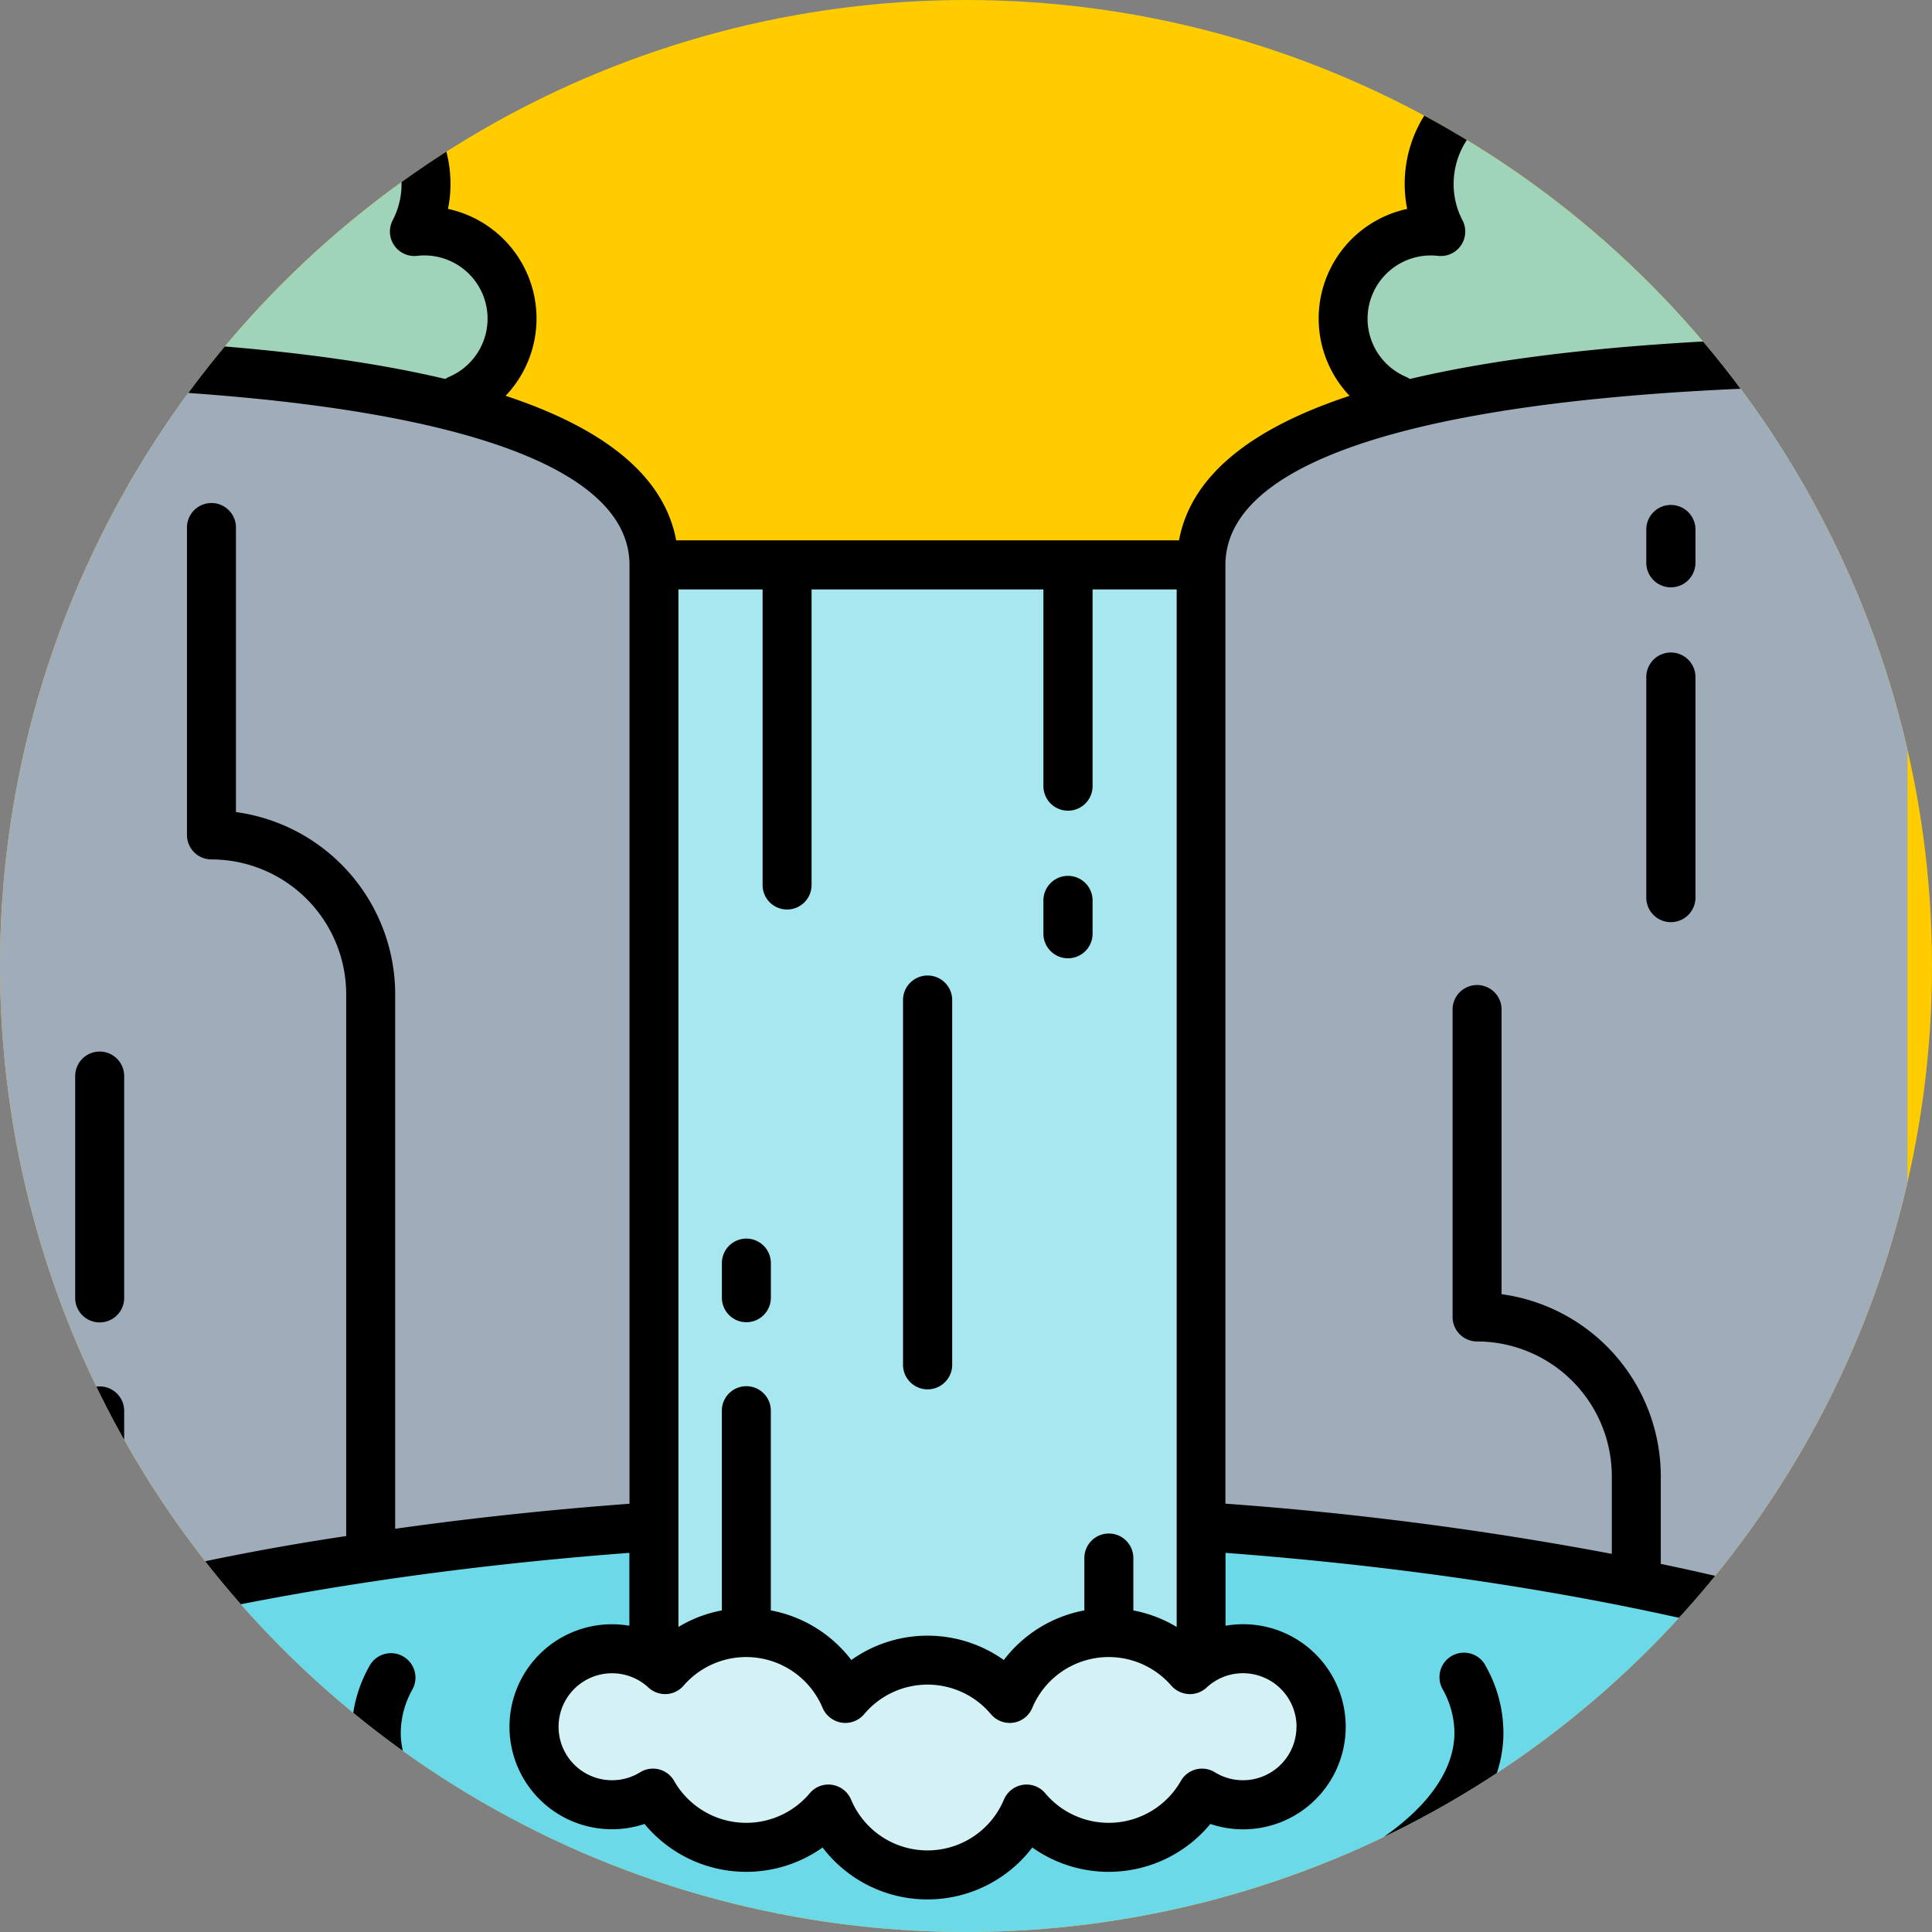 <svg xmlns="http://www.w3.org/2000/svg" xmlns:xlink="http://www.w3.org/1999/xlink" width="99" height="99" viewBox="0 0 99 99">
  <rect x="0" y="0" width="99" height="99" fill="#808080" stroke="none"/>
  <defs>
    <clipPath id="clip-path">
      <circle id="Elipse_11882" data-name="Elipse 11882" cx="49.5" cy="49.5" r="49.5" transform="translate(206.051 1530)" fill="#fc0"/>
    </clipPath>
  </defs>
  <g id="Grupo_1119503" data-name="Grupo 1119503" transform="translate(-206.051 -1530)">
    <circle id="Elipse_11825" data-name="Elipse 11825" cx="49.5" cy="49.5" r="49.5" transform="translate(206.051 1530)" fill="#fc0"/>
    <g id="Enmascarar_grupo_1098790" data-name="Enmascarar grupo 1098790" clip-path="url(#clip-path)">
      <g id="Grupo_1119502" data-name="Grupo 1119502" transform="translate(192.116 1518.15)">
        <path id="Trazado_917436" data-name="Trazado 917436" d="M92,28.429a4.544,4.544,0,0,1,.5.028,5.329,5.329,0,0,1,7.444-7.032q-.006-.122-.006-.245A5.328,5.328,0,1,1,110.2,23.2a5.329,5.329,0,0,1,3.411,9.949,5.328,5.328,0,0,1-7.457,7.6,5.331,5.331,0,0,1-6.574-1.325,5.329,5.329,0,0,1-9.363-2.37A4.5,4.5,0,0,1,92,28.429Zm-51.585,0a4.544,4.544,0,0,0-.5.028,5.329,5.329,0,0,0-7.444-7.032c0-.081.006-.163.006-.245A5.328,5.328,0,1,0,22.22,23.2a5.329,5.329,0,0,0-3.411,9.949,5.328,5.328,0,0,0,7.457,7.6,5.331,5.331,0,0,0,6.574-1.325,5.329,5.329,0,0,0,9.363-2.37,4.5,4.5,0,0,0-1.783-8.624Z" transform="translate(-4.746 -4.744)" fill="#9fd3ba" fill-rule="evenodd"/>
        <path id="Trazado_917437" data-name="Trazado 917437" d="M16,108.821v75.947H56.376l-4.184-66.534c-.483-7.681-15.175-10.369-35.141-10.459A1.046,1.046,0,0,0,16,108.821Z" transform="translate(-4.746 -77.435)" fill="#9facba" fill-rule="evenodd"/>
        <path id="Trazado_917438" data-name="Trazado 917438" d="M343.388,108.821v75.947H303.012l4.184-66.534c.483-7.681,15.175-10.369,35.141-10.459a1.046,1.046,0,0,1,1.051,1.046Z" transform="translate(-231.71 -77.435)" fill="#9facba" fill-rule="evenodd"/>
        <path id="Trazado_917439" data-name="Trazado 917439" d="M116.424,398.1v14.081a2.1,2.1,0,0,1-2.092,2.092H18.092A2.1,2.1,0,0,1,16,412.184V398.1c12.945-4.376,30.664-7.076,50.212-7.076S103.479,393.727,116.424,398.1Z" transform="translate(-4.746 -301.427)" fill="#6bd9e7" fill-rule="evenodd"/>
        <path id="Trazado_917440" data-name="Trazado 917440" d="M188.988,157.764h28.04v59.1h-28.04Z" transform="translate(-141.542 -116.965)" fill="#a6e7f0" fill-rule="evenodd"/>
        <path id="Trazado_917441" data-name="Trazado 917441" d="M189.08,419.252a5.489,5.489,0,0,1,4.157,1.9,4,4,0,1,1,.623,6.329,5.5,5.5,0,0,1-8.991.816,5.5,5.5,0,0,1-10.152,0,5.5,5.5,0,0,1-8.991-.816,4,4,0,1,1,.623-6.329,5.5,5.5,0,0,1,9.233,1.478,5.5,5.5,0,0,1,8.421,0A5.5,5.5,0,0,1,189.08,419.252Z" transform="translate(-118.326 -323.746)" fill="#d4f2f6" fill-rule="evenodd"/>
        <path id="Trazado_917442" data-name="Trazado 917442" d="M100.814,40.722a1.26,1.26,0,0,1-2.519,0V38.949a1.26,1.26,0,0,1,2.519,0Zm0,5.788V57.879a1.26,1.26,0,0,1-2.519,0V46.51a1.26,1.26,0,0,1,2.519,0ZM17.788,78.359V66.989a1.255,1.255,0,1,1,2.51,0V78.359a1.255,1.255,0,1,1-2.51,0Zm0,5.789a1.255,1.255,0,1,1,2.51,0V85.92a1.255,1.255,0,1,1-2.51,0Zm12.086,27.993a1.238,1.238,0,0,1-1.093.647,1.219,1.219,0,0,1-.61-.159c-4.262-2.366-9.33-6.379-9.291-12.058a1.255,1.255,0,1,1,2.51.016c-.029,4.685,5,8.181,8,9.851A1.257,1.257,0,0,1,29.874,112.141ZM50.1,111.8a1.263,1.263,0,0,1-1.5.965c-10.265-2.207-16.643-6.854-16.643-12.128a7,7,0,0,1,.925-3.444A1.254,1.254,0,0,1,35.08,98.4a4.623,4.623,0,0,0-.61,2.228c0,3.96,5.757,7.758,14.664,9.673A1.261,1.261,0,0,1,50.1,111.8ZM90.048,97.188a7,7,0,0,1,.925,3.444c0,5.274-6.378,9.921-16.643,12.128a1.288,1.288,0,0,1-.266.028A1.256,1.256,0,0,1,73.8,110.3c8.907-1.914,14.664-5.712,14.664-9.673a4.623,4.623,0,0,0-.61-2.228,1.254,1.254,0,0,1,2.195-1.216Zm14,3.382c.039,5.68-5.029,9.692-9.291,12.058a1.219,1.219,0,0,1-.61.159,1.256,1.256,0,0,1-.61-2.351c3-1.67,8.031-5.166,8-9.851a1.255,1.255,0,1,1,2.51-.015ZM69.921,57.956V59.73a1.26,1.26,0,0,1-2.519,0V57.956a1.26,1.26,0,0,1,2.519,0ZM53.436,76.574v1.774a1.255,1.255,0,1,1-2.51,0V76.574a1.255,1.255,0,1,1,2.51,0Zm9.291-13.512V81.819a1.26,1.26,0,0,1-2.519,0V63.062a1.26,1.26,0,0,1,2.519,0ZM87.262,24.94a3.046,3.046,0,0,1,.354.021,1.254,1.254,0,0,0,1.26-1.824,3.961,3.961,0,0,1-.453-1.866,4.074,4.074,0,0,1,6.141-3.509,1.255,1.255,0,0,0,1.89-1.138v-.188a4.07,4.07,0,1,1,7.844,1.54,1.242,1.242,0,0,0,.177,1.26,1.258,1.258,0,0,0,1.191.454,4.074,4.074,0,0,1,2.608,7.606,1.24,1.24,0,0,0-.64.907,1.205,1.205,0,0,0,.207.913c-9.035.156-16.3.879-21.662,2.155a1.222,1.222,0,0,0-.207-.115,3.24,3.24,0,0,1,1.29-6.216Zm-6.889,75.391a2.746,2.746,0,0,0-2.746-2.741,2.717,2.717,0,0,0-1.86.732,1.255,1.255,0,0,1-.925.336,1.282,1.282,0,0,1-.886-.431,4.246,4.246,0,0,0-7.126,1.141,1.25,1.25,0,0,1-.964.755,1.264,1.264,0,0,1-1.152-.432,4.239,4.239,0,0,0-6.5,0,1.264,1.264,0,0,1-1.152.432,1.281,1.281,0,0,1-.974-.755,4.246,4.246,0,0,0-7.126-1.141,1.241,1.241,0,0,1-.876.431,1.263,1.263,0,0,1-.925-.336,2.741,2.741,0,1,0-.423,4.343,1.247,1.247,0,0,1,1.742.446,4.254,4.254,0,0,0,6.949.63,1.24,1.24,0,0,1,.955-.448,1.206,1.206,0,0,1,.187.015,1.265,1.265,0,0,1,.974.756,4.247,4.247,0,0,0,7.834,0,1.265,1.265,0,0,1,.974-.756,1.247,1.247,0,0,1,1.142.433,4.254,4.254,0,0,0,6.949-.63,1.247,1.247,0,0,1,1.742-.446,2.743,2.743,0,0,0,4.183-2.335Zm-8.366-5.96a6.76,6.76,0,0,1,2.224.847V42.054H69.921V52.167a1.26,1.26,0,0,1-2.519,0V42.054H55.522V57.2a1.255,1.255,0,1,1-2.51,0V42.054H48.7V95.218a6.678,6.678,0,0,1,2.224-.847V84.137a1.255,1.255,0,1,1,2.51,0V94.37a6.751,6.751,0,0,1,4.124,2.542,6.745,6.745,0,0,1,7.814,0A6.753,6.753,0,0,1,69.5,94.37V91.686a1.255,1.255,0,1,1,2.51,0v2.685ZM15.3,28.2a1.239,1.239,0,0,0-.64-.907,4.074,4.074,0,0,1,2.608-7.606,1.257,1.257,0,0,0,1.191-.454,1.242,1.242,0,0,0,.177-1.26,4.073,4.073,0,1,1,7.844-1.54v.188a1.251,1.251,0,0,0,1.89,1.138A4.074,4.074,0,0,1,34.51,21.27a3.961,3.961,0,0,1-.453,1.866,1.254,1.254,0,0,0,1.26,1.824,3.047,3.047,0,0,1,.354-.021,3.24,3.24,0,0,1,1.289,6.216,1.245,1.245,0,0,0-.207.115c-5.364-1.276-12.637-2-21.662-2.155A1.205,1.205,0,0,0,15.3,28.2Zm97.632,2.135a1.253,1.253,0,0,0-1.25-1.255l-.817,0c-.069-.134-.138-.265-.217-.393a6.585,6.585,0,0,0-3.573-11.53c.02-.24.039-.482.039-.725a6.588,6.588,0,0,0-12.991-1.545,6.583,6.583,0,0,0-8.208,6.379,6.292,6.292,0,0,0,.128,1.289,5.745,5.745,0,0,0-2.952,9.578c-5.216,1.719-8.149,4.2-8.74,7.405H48.583c-.59-3.2-3.523-5.686-8.74-7.405a5.745,5.745,0,0,0-2.952-9.578,6.307,6.307,0,0,0,.128-1.289,6.591,6.591,0,0,0-6.584-6.583,6.516,6.516,0,0,0-1.624.2A6.588,6.588,0,0,0,15.82,16.436c0,.243.02.485.039.725a6.591,6.591,0,0,0-3.582,11.53c-.069.128-.147.259-.207.393l-.817,0a1.255,1.255,0,0,0,0,2.511c22.528,0,34.939,3.269,34.939,9.205V88.905c-4.124.308-8.139.736-12.007,1.283V62.793a9.432,9.432,0,0,0-8.159-9.331V38.881a1.255,1.255,0,1,0-2.51,0V54.634a1.253,1.253,0,0,0,1.25,1.255,6.915,6.915,0,0,1,6.909,6.9V90.561A126.967,126.967,0,0,0,10.85,95.488a1.256,1.256,0,0,0,.4,2.446,1.283,1.283,0,0,0,.4-.067c9.586-3.241,21.5-5.463,34.535-6.445v3.735a5.252,5.252,0,1,0,.777,10.156,6.761,6.761,0,0,0,9.124,1.207,6.756,6.756,0,0,0,10.747,0,6.761,6.761,0,0,0,9.124-1.207,5.255,5.255,0,1,0,.777-10.156V91.422c13.031.981,24.949,3.2,34.535,6.445a1.237,1.237,0,0,0,.4.067,1.256,1.256,0,0,0,.4-2.446,115.421,115.421,0,0,0-13.031-3.5v-4.49a9.432,9.432,0,0,0-8.159-9.331V63.58a1.255,1.255,0,1,0-2.51,0V79.334a1.253,1.253,0,0,0,1.25,1.255,6.915,6.915,0,0,1,6.909,6.9v3.984a174.4,174.4,0,0,0-19.8-2.572V40.8c0-5.936,12.411-9.205,34.939-9.205a1.254,1.254,0,0,0,1.249-1.256Z" transform="translate(0 0)" fill-rule="evenodd"/>
      </g>
    </g>
  </g>
</svg>
